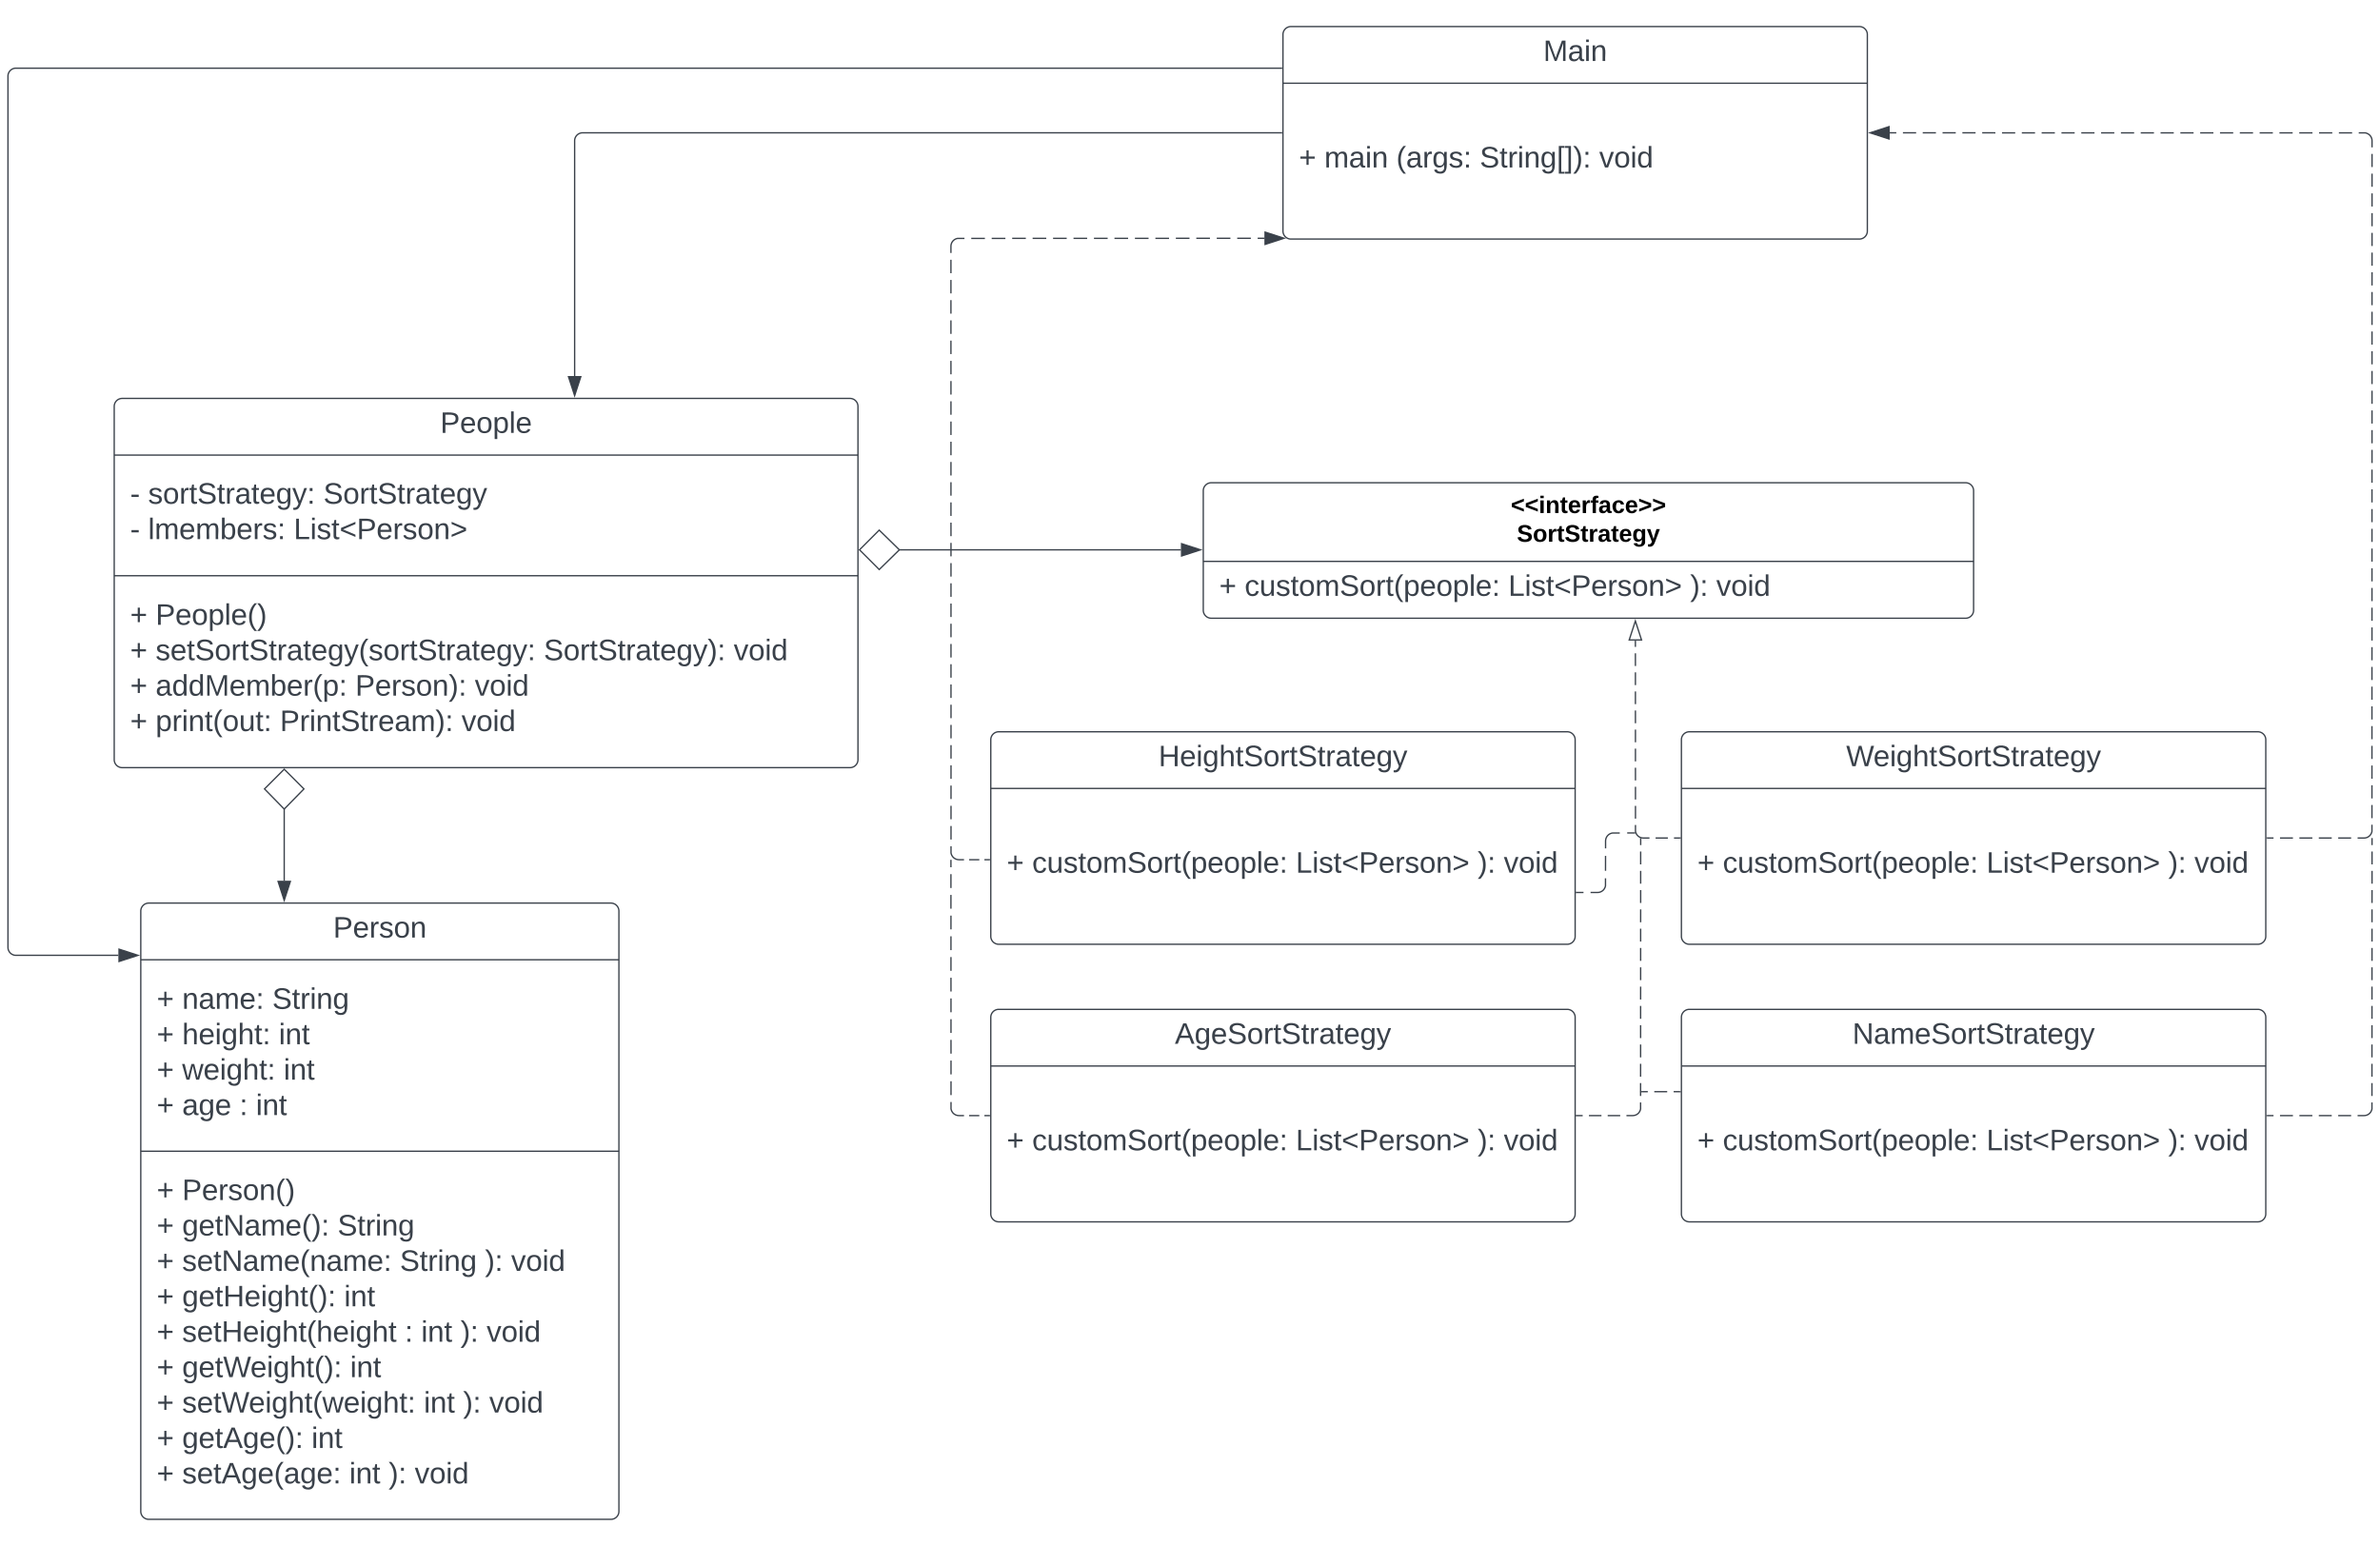 <svg xmlns="http://www.w3.org/2000/svg" xmlns:xlink="http://www.w3.org/1999/xlink" xmlns:lucid="lucid" width="1792" height="1164"><g transform="translate(-34 -80)" lucid:page-tab-id="0_0"><path d="M0 0h1870.87v1322.83H0z" fill="#fff"/><path d="M140 766a6 6 0 0 1 6-6h348a6 6 0 0 1 6 6v452a6 6 0 0 1-6 6H146a6 6 0 0 1-6-6z" stroke="#3a414a" fill="#fff"/><path d="M140 802.67h360M140 946.83h360" stroke="#3a414a" fill="none"/><use xlink:href="#a" transform="matrix(1,0,0,1,148,768) translate(136.846 17.944)"/><use xlink:href="#b" transform="matrix(1,0,0,1,152,810.667) translate(0 28.944)"/><use xlink:href="#c" transform="matrix(1,0,0,1,152,810.667) translate(19.136 28.944)"/><use xlink:href="#d" transform="matrix(1,0,0,1,152,810.667) translate(86.975 28.944)"/><use xlink:href="#b" transform="matrix(1,0,0,1,152,810.667) translate(0 55.611)"/><use xlink:href="#e" transform="matrix(1,0,0,1,152,810.667) translate(19.136 55.611)"/><use xlink:href="#f" transform="matrix(1,0,0,1,152,810.667) translate(91.914 55.611)"/><use xlink:href="#b" transform="matrix(1,0,0,1,152,810.667) translate(0 82.278)"/><use xlink:href="#g" transform="matrix(1,0,0,1,152,810.667) translate(19.136 82.278)"/><use xlink:href="#f" transform="matrix(1,0,0,1,152,810.667) translate(95.556 82.278)"/><use xlink:href="#b" transform="matrix(1,0,0,1,152,810.667) translate(0 108.944)"/><use xlink:href="#h" transform="matrix(1,0,0,1,152,810.667) translate(19.136 108.944)"/><use xlink:href="#i" transform="matrix(1,0,0,1,152,810.667) translate(62.346 108.944)"/><use xlink:href="#j" transform="matrix(1,0,0,1,152,810.667) translate(74.691 108.944)"/><use xlink:href="#b" transform="matrix(1,0,0,1,152,954.833) translate(0 28.778)"/><use xlink:href="#k" transform="matrix(1,0,0,1,152,954.833) translate(19.136 28.778)"/><use xlink:href="#b" transform="matrix(1,0,0,1,152,954.833) translate(0 55.444)"/><use xlink:href="#l" transform="matrix(1,0,0,1,152,954.833) translate(19.136 55.444)"/><use xlink:href="#d" transform="matrix(1,0,0,1,152,954.833) translate(136.173 55.444)"/><use xlink:href="#b" transform="matrix(1,0,0,1,152,954.833) translate(0 82.111)"/><use xlink:href="#m" transform="matrix(1,0,0,1,152,954.833) translate(19.136 82.111)"/><use xlink:href="#n" transform="matrix(1,0,0,1,152,954.833) translate(183.086 82.111)"/><use xlink:href="#o" transform="matrix(1,0,0,1,152,954.833) translate(247.16 82.111)"/><use xlink:href="#p" transform="matrix(1,0,0,1,152,954.833) translate(266.852 82.111)"/><use xlink:href="#b" transform="matrix(1,0,0,1,152,954.833) translate(0 108.778)"/><use xlink:href="#q" transform="matrix(1,0,0,1,152,954.833) translate(19.136 108.778)"/><use xlink:href="#f" transform="matrix(1,0,0,1,152,954.833) translate(141.111 108.778)"/><use xlink:href="#b" transform="matrix(1,0,0,1,152,954.833) translate(0 135.444)"/><use xlink:href="#r" transform="matrix(1,0,0,1,152,954.833) translate(19.136 135.444)"/><use xlink:href="#i" transform="matrix(1,0,0,1,152,954.833) translate(186.79 135.444)"/><use xlink:href="#s" transform="matrix(1,0,0,1,152,954.833) translate(199.136 135.444)"/><use xlink:href="#o" transform="matrix(1,0,0,1,152,954.833) translate(228.704 135.444)"/><use xlink:href="#p" transform="matrix(1,0,0,1,152,954.833) translate(248.395 135.444)"/><use xlink:href="#b" transform="matrix(1,0,0,1,152,954.833) translate(0 162.111)"/><use xlink:href="#t" transform="matrix(1,0,0,1,152,954.833) translate(19.136 162.111)"/><use xlink:href="#u" transform="matrix(1,0,0,1,152,954.833) translate(145.617 162.111)"/><use xlink:href="#b" transform="matrix(1,0,0,1,152,954.833) translate(0 188.778)"/><use xlink:href="#v" transform="matrix(1,0,0,1,152,954.833) translate(19.136 188.778)"/><use xlink:href="#s" transform="matrix(1,0,0,1,152,954.833) translate(201.111 188.778)"/><use xlink:href="#o" transform="matrix(1,0,0,1,152,954.833) translate(230.679 188.778)"/><use xlink:href="#p" transform="matrix(1,0,0,1,152,954.833) translate(250.37 188.778)"/><use xlink:href="#b" transform="matrix(1,0,0,1,152,954.833) translate(0 215.444)"/><use xlink:href="#w" transform="matrix(1,0,0,1,152,954.833) translate(19.136 215.444)"/><use xlink:href="#f" transform="matrix(1,0,0,1,152,954.833) translate(116.543 215.444)"/><use xlink:href="#b" transform="matrix(1,0,0,1,152,954.833) translate(0 242.111)"/><use xlink:href="#x" transform="matrix(1,0,0,1,152,954.833) translate(19.136 242.111)"/><use xlink:href="#s" transform="matrix(1,0,0,1,152,954.833) translate(145 242.111)"/><use xlink:href="#o" transform="matrix(1,0,0,1,152,954.833) translate(174.568 242.111)"/><use xlink:href="#y" transform="matrix(1,0,0,1,152,954.833) translate(194.259 242.111)"/><path d="M120 386a6 6 0 0 1 6-6h548a6 6 0 0 1 6 6v266a6 6 0 0 1-6 6H126a6 6 0 0 1-6-6z" stroke="#3a414a" fill="#fff"/><path d="M120 422.67h560M120 513.5h560" stroke="#3a414a" fill="none"/><use xlink:href="#z" transform="matrix(1,0,0,1,128,388) translate(237.463 17.944)"/><use xlink:href="#A" transform="matrix(1,0,0,1,132,430.667) translate(0 28.611)"/><use xlink:href="#B" transform="matrix(1,0,0,1,132,430.667) translate(13.519 28.611)"/><use xlink:href="#C" transform="matrix(1,0,0,1,132,430.667) translate(145.494 28.611)"/><use xlink:href="#A" transform="matrix(1,0,0,1,132,430.667) translate(0 55.278)"/><use xlink:href="#D" transform="matrix(1,0,0,1,132,430.667) translate(13.519 55.278)"/><use xlink:href="#E" transform="matrix(1,0,0,1,132,430.667) translate(123.148 55.278)"/><use xlink:href="#b" transform="matrix(1,0,0,1,132,521.5) translate(0 28.944)"/><use xlink:href="#F" transform="matrix(1,0,0,1,132,521.5) translate(19.136 28.944)"/><use xlink:href="#b" transform="matrix(1,0,0,1,132,521.5) translate(0 55.611)"/><use xlink:href="#G" transform="matrix(1,0,0,1,132,521.5) translate(19.136 55.611)"/><use xlink:href="#H" transform="matrix(1,0,0,1,132,521.5) translate(311.42 55.611)"/><use xlink:href="#p" transform="matrix(1,0,0,1,132,521.5) translate(454.444 55.611)"/><use xlink:href="#b" transform="matrix(1,0,0,1,132,521.5) translate(0 82.278)"/><use xlink:href="#I" transform="matrix(1,0,0,1,132,521.5) translate(19.136 82.278)"/><use xlink:href="#J" transform="matrix(1,0,0,1,132,521.5) translate(169.506 82.278)"/><use xlink:href="#p" transform="matrix(1,0,0,1,132,521.5) translate(259.506 82.278)"/><use xlink:href="#b" transform="matrix(1,0,0,1,132,521.5) translate(0 108.944)"/><use xlink:href="#K" transform="matrix(1,0,0,1,132,521.5) translate(19.136 108.944)"/><use xlink:href="#L" transform="matrix(1,0,0,1,132,521.5) translate(112.778 108.944)"/><use xlink:href="#y" transform="matrix(1,0,0,1,132,521.5) translate(249.506 108.944)"/><path d="M940 449.5a6 6 0 0 1 6-6h568a6 6 0 0 1 6 6v90a6 6 0 0 1-6 6H946a6 6 0 0 1-6-6z" stroke="#3a414a" fill="#fff"/><path d="M940 502.7h580" stroke="#3a414a" fill="none"/><g><use xlink:href="#M" transform="matrix(1,0,0,1,948,451.5) translate(223.575 14.8)"/><use xlink:href="#N" transform="matrix(1,0,0,1,948,451.5) translate(228.125 36.4)"/></g><g><use xlink:href="#b" transform="matrix(1,0,0,1,952,510.7) translate(0 17.944)"/><use xlink:href="#O" transform="matrix(1,0,0,1,952,510.7) translate(19.136 17.944)"/><use xlink:href="#P" transform="matrix(1,0,0,1,952,510.7) translate(217.654 17.944)"/><use xlink:href="#o" transform="matrix(1,0,0,1,952,510.7) translate(354.568 17.944)"/><use xlink:href="#y" transform="matrix(1,0,0,1,952,510.7) translate(374.259 17.944)"/></g><path d="M1318.67 443.03" stroke="#3a414a" fill="none"/><path stroke="#3a414a" stroke-width=".05" fill="#3a414a"/><path stroke="#3a414a" stroke-width=".05" fill="#3a414a"/><path d="M1300 846a6 6 0 0 1 6-6h428a6 6 0 0 1 6 6v148a6 6 0 0 1-6 6h-428a6 6 0 0 1-6-6z" stroke="#3a414a" fill="#fff"/><path d="M1300 882.67h440" stroke="#3a414a" fill="none"/><g><use xlink:href="#Q" transform="matrix(1,0,0,1,1308,848) translate(120.765 17.944)"/></g><g><use xlink:href="#b" transform="matrix(1,0,0,1,1312,890.667) translate(0 55.444)"/><use xlink:href="#O" transform="matrix(1,0,0,1,1312,890.667) translate(19.136 55.444)"/><use xlink:href="#P" transform="matrix(1,0,0,1,1312,890.667) translate(217.654 55.444)"/><use xlink:href="#o" transform="matrix(1,0,0,1,1312,890.667) translate(354.568 55.444)"/><use xlink:href="#y" transform="matrix(1,0,0,1,1312,890.667) translate(374.259 55.444)"/></g><path d="M780 846a6 6 0 0 1 6-6h428a6 6 0 0 1 6 6v148a6 6 0 0 1-6 6H786a6 6 0 0 1-6-6z" stroke="#3a414a" fill="#fff"/><path d="M780 882.67h440" stroke="#3a414a" fill="none"/><g><use xlink:href="#R" transform="matrix(1,0,0,1,788,848) translate(130.58 17.944)"/></g><g><use xlink:href="#b" transform="matrix(1,0,0,1,792,890.667) translate(0 55.444)"/><use xlink:href="#O" transform="matrix(1,0,0,1,792,890.667) translate(19.136 55.444)"/><use xlink:href="#P" transform="matrix(1,0,0,1,792,890.667) translate(217.654 55.444)"/><use xlink:href="#o" transform="matrix(1,0,0,1,792,890.667) translate(354.568 55.444)"/><use xlink:href="#y" transform="matrix(1,0,0,1,792,890.667) translate(374.259 55.444)"/></g><path d="M1300 637a6 6 0 0 1 6-6h428a6 6 0 0 1 6 6v148a6 6 0 0 1-6 6h-428a6 6 0 0 1-6-6z" stroke="#3a414a" fill="#fff"/><path d="M1300 673.67h440" stroke="#3a414a" fill="none"/><g><use xlink:href="#S" transform="matrix(1,0,0,1,1308,639) translate(116.043 17.944)"/></g><g><use xlink:href="#b" transform="matrix(1,0,0,1,1312,681.667) translate(0 55.444)"/><use xlink:href="#O" transform="matrix(1,0,0,1,1312,681.667) translate(19.136 55.444)"/><use xlink:href="#P" transform="matrix(1,0,0,1,1312,681.667) translate(217.654 55.444)"/><use xlink:href="#o" transform="matrix(1,0,0,1,1312,681.667) translate(354.568 55.444)"/><use xlink:href="#y" transform="matrix(1,0,0,1,1312,681.667) translate(374.259 55.444)"/></g><path d="M780 637a6 6 0 0 1 6-6h428a6 6 0 0 1 6 6v148a6 6 0 0 1-6 6H786a6 6 0 0 1-6-6z" stroke="#3a414a" fill="#fff"/><path d="M780 673.67h440" stroke="#3a414a" fill="none"/><g><use xlink:href="#T" transform="matrix(1,0,0,1,788,639) translate(118.296 17.944)"/></g><g><use xlink:href="#b" transform="matrix(1,0,0,1,792,681.667) translate(0 55.444)"/><use xlink:href="#O" transform="matrix(1,0,0,1,792,681.667) translate(19.136 55.444)"/><use xlink:href="#P" transform="matrix(1,0,0,1,792,681.667) translate(217.654 55.444)"/><use xlink:href="#o" transform="matrix(1,0,0,1,792,681.667) translate(354.568 55.444)"/><use xlink:href="#y" transform="matrix(1,0,0,1,792,681.667) translate(374.259 55.444)"/></g><path d="M1000 106a6 6 0 0 1 6-6h428a6 6 0 0 1 6 6v148a6 6 0 0 1-6 6h-428a6 6 0 0 1-6-6z" stroke="#3a414a" fill="#fff"/><path d="M1000 142.67h440" stroke="#3a414a" fill="none"/><g><use xlink:href="#U" transform="matrix(1,0,0,1,1008,108) translate(187.988 17.944)"/></g><g><use xlink:href="#b" transform="matrix(1,0,0,1,1012,150.667) translate(0 55.444)"/><use xlink:href="#V" transform="matrix(1,0,0,1,1012,150.667) translate(19.136 55.444)"/><use xlink:href="#W" transform="matrix(1,0,0,1,1012,150.667) translate(73.333 55.444)"/><use xlink:href="#X" transform="matrix(1,0,0,1,1012,150.667) translate(136.173 55.444)"/><use xlink:href="#y" transform="matrix(1,0,0,1,1012,150.667) translate(226.111 55.444)"/></g><path d="M710.83 494h212.32" stroke="#3a414a" fill="none"/><path d="M681.16 494L696 479.15 711.17 494 696 508.85z" stroke="#3a414a" fill="#fff"/><path d="M937.92 494l-14.27 4.64v-9.28z" stroke="#3a414a" fill="#3a414a"/><path d="M1299.04 711h-4.62m-4.62 0h-9.23m-4.62 0h-4.6l-.95-.07-.92-.22-.87-.35-.8-.5-.7-.6-.62-.72-.5-.8-.35-.88-.22-.9v-4.8m0-4.78v-9.58m0-4.8v-9.57m0-4.78l-.02-9.58m0-4.78v-9.6m0-4.77v-9.58m0-4.78l-.02-9.58m0-4.8v-9.57m0-4.78v-9.57m0-4.8l-.02-9.56m0-4.8v-4.78" stroke="#3a414a" fill="none"/><path d="M1299.54 711.5h-.52v-1h.52z" stroke="#3a414a" stroke-width=".05" fill="#3a414a"/><path d="M1265.34 547.58l4.63 14.26h-9.27z" stroke="#3a414a" fill="#fff"/><path d="M1220.98 752h5.3m5.32 0h5.3l.95-.07.9-.22.88-.35.8-.5.72-.6.6-.72.5-.8.37-.88.22-.9v-5.64m.02-5.62l.02-11.27m.02-5.62v-5.63l.08-.94.22-.9.36-.88.5-.8.6-.7.72-.63.8-.5.88-.36.9-.22 5.63-.02m5.6-.03l5.64-.02" stroke="#3a414a" fill="none"/><path d="M1221 752.5h-.52v-1h.52z" stroke="#3a414a" stroke-width=".05" fill="#3a414a"/><path d="M1264.82 707.15h.52M1220.96 920h4.7m4.72 0h9.42m4.7 0h9.42m4.7 0h4.72l.94-.07.9-.22.88-.35.8-.5.72-.6.6-.72.5-.8.36-.88.22-.9v-4.86m0-4.85v-9.7m0-4.83l.02-9.7m0-4.83v-9.7m0-4.84v-9.7m0-4.83v-9.7m0-4.84l.02-9.7m0-4.84v-9.68m0-4.85v-9.7m0-4.83v-9.7m0-4.83l.02-9.7m0-4.83v-9.7m0-4.83v-9.68m0-4.84v-9.7m.02-4.84v-4.84" stroke="#3a414a" fill="none"/><path d="M1220.98 920.5h-.52v-1h.52z" stroke="#3a414a" stroke-width=".05" fill="#3a414a"/><path d="M1269.34 711.5v-.5M1299.03 902h-4.87m-4.86 0h-9.73m-4.87 0h-4.86" stroke="#3a414a" fill="none"/><path d="M1299.53 902.5h-.52v-1h.53z" stroke="#3a414a" stroke-width=".05" fill="#3a414a"/><path d="M1269.85 902h-.5M248 743.17v-54.31" stroke="#3a414a" fill="none"/><path d="M248 757.93l-4.63-14.26h9.27z" stroke="#3a414a" fill="#3a414a"/><path d="M248 659.2l14.85 14.84L248 689.2l-14.84-15.16z" stroke="#3a414a" fill="#fff"/><path d="M999.04 180H472.67a6 6 0 0 0-6 6v177.14" stroke="#3a414a" fill="none"/><path d="M999.54 180.5h-.52v-1h.52z" stroke="#3a414a" stroke-width=".05" fill="#3a414a"/><path d="M466.67 377.9l-4.63-14.26h9.27z" stroke="#3a414a" fill="#3a414a"/><path d="M999 131.33H46a6 6 0 0 0-6 6v656a6 6 0 0 0 6 6h77.12" stroke="#3a414a" fill="none"/><path d="M999.5 131.83h-.5v-1h.5z" stroke="#3a414a" stroke-width=".05" fill="#3a414a"/><path d="M137.9 799.33l-14.28 4.63v-9.27z" stroke="#3a414a" fill="#3a414a"/><path d="M1740.96 711h4.87m4.87 0h9.74m4.87 0h9.75m4.87 0h9.73m4.87 0h9.74m4.87 0h4.87l.94-.07.9-.22.88-.35.8-.5.72-.6.6-.72.5-.8.37-.88.23-.9v-4.96m0-4.96v-9.9m0-4.96v-9.9m0-4.96v-9.9m0-4.95v-9.9m0-4.96v-9.9m0-4.94v-9.9m0-4.96V597m0-4.95v-9.9m0-4.96l.02-9.9m0-4.96v-9.9m0-4.96v-9.9m0-4.95v-9.9m0-4.96v-9.9m0-4.96V493m0-4.94v-9.9m0-4.96v-9.9m0-4.95v-9.9m0-4.96v-9.9m.02-4.96v-9.9m0-4.96v-9.9m0-4.95v-9.9m0-4.96v-9.9m0-4.95v-9.9m0-4.96v-9.9m0-4.95v-9.9m0-4.95v-9.9m0-4.96v-9.9m0-4.96l.02-9.9m0-4.96v-9.9m0-4.95v-9.9m0-4.96v-9.9m0-4.95v-9.9m0-4.96v-9.9m0-4.95v-9.9m0-4.95V186l-.07-.94-.22-.9-.35-.88-.5-.8-.6-.72-.72-.6-.8-.5-.88-.37-.9-.23h-4.98m-4.98 0h-9.96m-4.97 0h-9.95m-4.97 0h-9.95m-4.97 0h-9.95m-4.97 0h-9.94m-4.97 0l-9.96-.02m-4.97 0h-9.95m-4.97 0h-9.95m-4.97 0h-9.95m-4.97 0h-9.94m-4.97 0h-9.96m-4.97 0h-9.95m-4.97-.02H1616m-4.97 0h-9.95m-4.98 0h-9.94m-4.98 0h-9.94m-4.98 0h-9.94m-4.98 0h-9.94m-4.98 0l-9.94-.02m-4.98 0h-9.94m-4.98 0h-9.94m-4.98 0h-9.95m-4.96 0h-9.95m-4.98 0h-4.97" stroke="#3a414a" fill="none"/><path d="M1740.98 711.5h-.52v-1h.52z" stroke="#3a414a" stroke-width=".05" fill="#3a414a"/><path d="M1442.08 180l14.27-4.64v9.28z" stroke="#3a414a" fill="#3a414a"/><path d="M1740.96 920h4.87m4.87 0h9.74m4.87 0h9.75m4.87 0h9.73m4.87 0h9.74m4.87 0h4.87l.94-.07.9-.22.88-.35.8-.5.72-.6.6-.72.5-.8.37-.88.23-.9v-4.86m0-4.85v-9.7m0-4.83v-9.7m0-4.83v-9.7m.02-4.84v-9.7m0-4.83v-9.7m0-4.84v-9.7m0-4.84v-9.68m.02-4.85v-9.7m0-4.83v-9.7m0-4.83v-9.7m0-4.83l.02-9.7m0-4.83v-9.68m0-4.84v-9.7m0-4.84v-4.84" stroke="#3a414a" fill="none"/><path d="M1740.98 920.5h-.52v-1h.52z" stroke="#3a414a" stroke-width=".05" fill="#3a414a"/><path d="M1820 711.5v-.5M779.04 727.33h-3.84m-3.84 0h-7.68m-3.84 0H756l-.94-.08-.9-.22-.88-.36-.8-.5-.72-.6-.6-.72-.5-.8-.37-.87-.23-.9v-5.1m0-5.07v-10.14m0-5.07v-10.17m0-5.07V671.5m0-5.07v-10.15m0-5.08v-10.15m0-5.08v-10.15m0-5.08V610.6m-.02-5.1v-10.14m0-5.08v-10.15m0-5.07V564.9m0-5.07v-10.16m0-5.07v-10.16m0-5.07v-10.15m0-5.08V504m0-5.1v-10.14m0-5.08l-.02-10.15m0-5.08V458.3m0-5.08v-10.15m0-5.07v-10.16m0-5.07V412.6m0-5.06V397.4m0-5.1v-10.14m0-5.08v-10.15m0-5.08L750 351.7m0-5.08v-10.15m0-5.08v-10.16m0-5.07V306m0-5.06v-10.16m0-5.07v-10.14m0-5.08v-5.08l.07-.94.22-.9.35-.88.5-.8.6-.72.72-.6.8-.5.88-.36.9-.22h5.14m5.13 0h10.26m5.12 0H791m5.12-.02h10.27m5.12 0h10.27m5.12 0h10.26m5.14 0h10.26m5.13-.02H868m5.13 0h10.28m5.13 0h10.27m5.14 0h10.27m5.13-.02h10.27m5.13 0h10.27m5.13 0h10.27m5.13 0h10.26m5.14-.02h5.13" stroke="#3a414a" fill="none"/><path d="M779.55 727.83h-.52v-1h.5z" stroke="#3a414a" stroke-width=".05" fill="#3a414a"/><path d="M1000.8 259.4l-14.27 4.64v-9.27z" stroke="#3a414a" fill="#3a414a"/><path d="M779.04 920h-3.84m-3.84 0h-7.68m-3.84 0H756l-.94-.07-.9-.22-.88-.35-.8-.5-.72-.6-.6-.72-.5-.8-.37-.88-.23-.9v-5.2m0-5.2v-10.4m0-5.2v-10.4m0-5.2l-.02-10.4m0-5.18v-10.4m0-5.2v-10.4m0-5.2l-.02-10.38m0-5.2v-10.4m0-5.2V785m0-5.2v-10.4m-.02-5.2v-10.38m0-5.2v-10.4m0-5.2v-5.2" stroke="#3a414a" fill="none"/><path d="M779.54 920.5h-.52v-1h.52z" stroke="#3a414a" stroke-width=".05" fill="#3a414a"/><path d="M750 727.84v-.5" stroke="#3a414a" fill="none"/><defs><path fill="#3a414a" d="M30-248c87 1 191-15 191 75 0 78-77 80-158 76V0H30v-248zm33 125c57 0 124 11 124-50 0-59-68-47-124-48v98" id="Y"/><path fill="#3a414a" d="M100-194c63 0 86 42 84 106H49c0 40 14 67 53 68 26 1 43-12 49-29l28 8c-11 28-37 45-77 45C44 4 14-33 15-96c1-61 26-98 85-98zm52 81c6-60-76-77-97-28-3 7-6 17-6 28h103" id="Z"/><path fill="#3a414a" d="M114-163C36-179 61-72 57 0H25l-1-190h30c1 12-1 29 2 39 6-27 23-49 58-41v29" id="aa"/><path fill="#3a414a" d="M135-143c-3-34-86-38-87 0 15 53 115 12 119 90S17 21 10-45l28-5c4 36 97 45 98 0-10-56-113-15-118-90-4-57 82-63 122-42 12 7 21 19 24 35" id="ab"/><path fill="#3a414a" d="M100-194c62-1 85 37 85 99 1 63-27 99-86 99S16-35 15-95c0-66 28-99 85-99zM99-20c44 1 53-31 53-75 0-43-8-75-51-75s-53 32-53 75 10 74 51 75" id="ac"/><path fill="#3a414a" d="M117-194c89-4 53 116 60 194h-32v-121c0-31-8-49-39-48C34-167 62-67 57 0H25l-1-190h30c1 10-1 24 2 32 11-22 29-35 61-36" id="ad"/><g id="a"><use transform="matrix(0.062,0,0,0.062,0,0)" xlink:href="#Y"/><use transform="matrix(0.062,0,0,0.062,14.815,0)" xlink:href="#Z"/><use transform="matrix(0.062,0,0,0.062,27.16,0)" xlink:href="#aa"/><use transform="matrix(0.062,0,0,0.062,34.506,0)" xlink:href="#ab"/><use transform="matrix(0.062,0,0,0.062,45.617,0)" xlink:href="#ac"/><use transform="matrix(0.062,0,0,0.062,57.963,0)" xlink:href="#ad"/></g><path fill="#3a414a" d="M118-107v75H92v-75H18v-26h74v-75h26v75h74v26h-74" id="ae"/><use transform="matrix(0.062,0,0,0.062,0,0)" xlink:href="#ae" id="b"/><path fill="#3a414a" d="M141-36C126-15 110 5 73 4 37 3 15-17 15-53c-1-64 63-63 125-63 3-35-9-54-41-54-24 1-41 7-42 31l-33-3c5-37 33-52 76-52 45 0 72 20 72 64v82c-1 20 7 32 28 27v20c-31 9-61-2-59-35zM48-53c0 20 12 33 32 33 41-3 63-29 60-74-43 2-92-5-92 41" id="af"/><path fill="#3a414a" d="M210-169c-67 3-38 105-44 169h-31v-121c0-29-5-50-35-48C34-165 62-65 56 0H25l-1-190h30c1 10-1 24 2 32 10-44 99-50 107 0 11-21 27-35 58-36 85-2 47 119 55 194h-31v-121c0-29-5-49-35-48" id="ag"/><path fill="#3a414a" d="M33-154v-36h34v36H33zM33 0v-36h34V0H33" id="ah"/><g id="c"><use transform="matrix(0.062,0,0,0.062,0,0)" xlink:href="#ad"/><use transform="matrix(0.062,0,0,0.062,12.346,0)" xlink:href="#af"/><use transform="matrix(0.062,0,0,0.062,24.691,0)" xlink:href="#ag"/><use transform="matrix(0.062,0,0,0.062,43.148,0)" xlink:href="#Z"/><use transform="matrix(0.062,0,0,0.062,55.494,0)" xlink:href="#ah"/></g><path fill="#3a414a" d="M185-189c-5-48-123-54-124 2 14 75 158 14 163 119 3 78-121 87-175 55-17-10-28-26-33-46l33-7c5 56 141 63 141-1 0-78-155-14-162-118-5-82 145-84 179-34 5 7 8 16 11 25" id="ai"/><path fill="#3a414a" d="M59-47c-2 24 18 29 38 22v24C64 9 27 4 27-40v-127H5v-23h24l9-43h21v43h35v23H59v120" id="aj"/><path fill="#3a414a" d="M24-231v-30h32v30H24zM24 0v-190h32V0H24" id="ak"/><path fill="#3a414a" d="M177-190C167-65 218 103 67 71c-23-6-38-20-44-43l32-5c15 47 100 32 89-28v-30C133-14 115 1 83 1 29 1 15-40 15-95c0-56 16-97 71-98 29-1 48 16 59 35 1-10 0-23 2-32h30zM94-22c36 0 50-32 50-73 0-42-14-75-50-75-39 0-46 34-46 75s6 73 46 73" id="al"/><g id="d"><use transform="matrix(0.062,0,0,0.062,0,0)" xlink:href="#ai"/><use transform="matrix(0.062,0,0,0.062,14.815,0)" xlink:href="#aj"/><use transform="matrix(0.062,0,0,0.062,20.988,0)" xlink:href="#aa"/><use transform="matrix(0.062,0,0,0.062,28.333,0)" xlink:href="#ak"/><use transform="matrix(0.062,0,0,0.062,33.21,0)" xlink:href="#ad"/><use transform="matrix(0.062,0,0,0.062,45.556,0)" xlink:href="#al"/></g><path fill="#3a414a" d="M106-169C34-169 62-67 57 0H25v-261h32l-1 103c12-21 28-36 61-36 89 0 53 116 60 194h-32v-121c2-32-8-49-39-48" id="am"/><g id="e"><use transform="matrix(0.062,0,0,0.062,0,0)" xlink:href="#am"/><use transform="matrix(0.062,0,0,0.062,12.346,0)" xlink:href="#Z"/><use transform="matrix(0.062,0,0,0.062,24.691,0)" xlink:href="#ak"/><use transform="matrix(0.062,0,0,0.062,29.568,0)" xlink:href="#al"/><use transform="matrix(0.062,0,0,0.062,41.914,0)" xlink:href="#am"/><use transform="matrix(0.062,0,0,0.062,54.259,0)" xlink:href="#aj"/><use transform="matrix(0.062,0,0,0.062,60.432,0)" xlink:href="#ah"/></g><g id="f"><use transform="matrix(0.062,0,0,0.062,0,0)" xlink:href="#ak"/><use transform="matrix(0.062,0,0,0.062,4.877,0)" xlink:href="#ad"/><use transform="matrix(0.062,0,0,0.062,17.222,0)" xlink:href="#aj"/></g><path fill="#3a414a" d="M206 0h-36l-40-164L89 0H53L-1-190h32L70-26l43-164h34l41 164 42-164h31" id="an"/><g id="g"><use transform="matrix(0.062,0,0,0.062,0,0)" xlink:href="#an"/><use transform="matrix(0.062,0,0,0.062,15.988,0)" xlink:href="#Z"/><use transform="matrix(0.062,0,0,0.062,28.333,0)" xlink:href="#ak"/><use transform="matrix(0.062,0,0,0.062,33.21,0)" xlink:href="#al"/><use transform="matrix(0.062,0,0,0.062,45.556,0)" xlink:href="#am"/><use transform="matrix(0.062,0,0,0.062,57.901,0)" xlink:href="#aj"/><use transform="matrix(0.062,0,0,0.062,64.074,0)" xlink:href="#ah"/></g><g id="h"><use transform="matrix(0.062,0,0,0.062,0,0)" xlink:href="#af"/><use transform="matrix(0.062,0,0,0.062,12.346,0)" xlink:href="#al"/><use transform="matrix(0.062,0,0,0.062,24.691,0)" xlink:href="#Z"/></g><use transform="matrix(0.062,0,0,0.062,0,0)" xlink:href="#ah" id="i"/><g id="j"><use transform="matrix(0.062,0,0,0.062,0,0)" xlink:href="#ak"/><use transform="matrix(0.062,0,0,0.062,4.877,0)" xlink:href="#ad"/><use transform="matrix(0.062,0,0,0.062,17.222,0)" xlink:href="#aj"/></g><path fill="#3a414a" d="M87 75C49 33 22-17 22-94c0-76 28-126 65-167h31c-38 41-64 92-64 168S80 34 118 75H87" id="ao"/><path fill="#3a414a" d="M33-261c38 41 65 92 65 168S71 34 33 75H2C39 34 66-17 66-93S39-220 2-261h31" id="ap"/><g id="k"><use transform="matrix(0.062,0,0,0.062,0,0)" xlink:href="#Y"/><use transform="matrix(0.062,0,0,0.062,14.815,0)" xlink:href="#Z"/><use transform="matrix(0.062,0,0,0.062,27.16,0)" xlink:href="#aa"/><use transform="matrix(0.062,0,0,0.062,34.506,0)" xlink:href="#ab"/><use transform="matrix(0.062,0,0,0.062,45.617,0)" xlink:href="#ac"/><use transform="matrix(0.062,0,0,0.062,57.963,0)" xlink:href="#ad"/><use transform="matrix(0.062,0,0,0.062,70.309,0)" xlink:href="#ao"/><use transform="matrix(0.062,0,0,0.062,77.654,0)" xlink:href="#ap"/></g><path fill="#3a414a" d="M190 0L58-211 59 0H30v-248h39L202-35l-2-213h31V0h-41" id="aq"/><g id="l"><use transform="matrix(0.062,0,0,0.062,0,0)" xlink:href="#al"/><use transform="matrix(0.062,0,0,0.062,12.346,0)" xlink:href="#Z"/><use transform="matrix(0.062,0,0,0.062,24.691,0)" xlink:href="#aj"/><use transform="matrix(0.062,0,0,0.062,30.864,0)" xlink:href="#aq"/><use transform="matrix(0.062,0,0,0.062,46.852,0)" xlink:href="#af"/><use transform="matrix(0.062,0,0,0.062,59.198,0)" xlink:href="#ag"/><use transform="matrix(0.062,0,0,0.062,77.654,0)" xlink:href="#Z"/><use transform="matrix(0.062,0,0,0.062,90,0)" xlink:href="#ao"/><use transform="matrix(0.062,0,0,0.062,97.346,0)" xlink:href="#ap"/><use transform="matrix(0.062,0,0,0.062,104.691,0)" xlink:href="#ah"/></g><g id="m"><use transform="matrix(0.062,0,0,0.062,0,0)" xlink:href="#ab"/><use transform="matrix(0.062,0,0,0.062,11.111,0)" xlink:href="#Z"/><use transform="matrix(0.062,0,0,0.062,23.457,0)" xlink:href="#aj"/><use transform="matrix(0.062,0,0,0.062,29.63,0)" xlink:href="#aq"/><use transform="matrix(0.062,0,0,0.062,45.617,0)" xlink:href="#af"/><use transform="matrix(0.062,0,0,0.062,57.963,0)" xlink:href="#ag"/><use transform="matrix(0.062,0,0,0.062,76.42,0)" xlink:href="#Z"/><use transform="matrix(0.062,0,0,0.062,88.765,0)" xlink:href="#ao"/><use transform="matrix(0.062,0,0,0.062,96.111,0)" xlink:href="#ad"/><use transform="matrix(0.062,0,0,0.062,108.457,0)" xlink:href="#af"/><use transform="matrix(0.062,0,0,0.062,120.802,0)" xlink:href="#ag"/><use transform="matrix(0.062,0,0,0.062,139.259,0)" xlink:href="#Z"/><use transform="matrix(0.062,0,0,0.062,151.605,0)" xlink:href="#ah"/></g><g id="n"><use transform="matrix(0.062,0,0,0.062,0,0)" xlink:href="#ai"/><use transform="matrix(0.062,0,0,0.062,14.815,0)" xlink:href="#aj"/><use transform="matrix(0.062,0,0,0.062,20.988,0)" xlink:href="#aa"/><use transform="matrix(0.062,0,0,0.062,28.333,0)" xlink:href="#ak"/><use transform="matrix(0.062,0,0,0.062,33.21,0)" xlink:href="#ad"/><use transform="matrix(0.062,0,0,0.062,45.556,0)" xlink:href="#al"/></g><g id="o"><use transform="matrix(0.062,0,0,0.062,0,0)" xlink:href="#ap"/><use transform="matrix(0.062,0,0,0.062,7.346,0)" xlink:href="#ah"/></g><path fill="#3a414a" d="M108 0H70L1-190h34L89-25l56-165h34" id="ar"/><path fill="#3a414a" d="M85-194c31 0 48 13 60 33l-1-100h32l1 261h-30c-2-10 0-23-3-31C134-8 116 4 85 4 32 4 16-35 15-94c0-66 23-100 70-100zm9 24c-40 0-46 34-46 75 0 40 6 74 45 74 42 0 51-32 51-76 0-42-9-74-50-73" id="as"/><g id="p"><use transform="matrix(0.062,0,0,0.062,0,0)" xlink:href="#ar"/><use transform="matrix(0.062,0,0,0.062,11.111,0)" xlink:href="#ac"/><use transform="matrix(0.062,0,0,0.062,23.457,0)" xlink:href="#ak"/><use transform="matrix(0.062,0,0,0.062,28.333,0)" xlink:href="#as"/></g><path fill="#3a414a" d="M197 0v-115H63V0H30v-248h33v105h134v-105h34V0h-34" id="at"/><g id="q"><use transform="matrix(0.062,0,0,0.062,0,0)" xlink:href="#al"/><use transform="matrix(0.062,0,0,0.062,12.346,0)" xlink:href="#Z"/><use transform="matrix(0.062,0,0,0.062,24.691,0)" xlink:href="#aj"/><use transform="matrix(0.062,0,0,0.062,30.864,0)" xlink:href="#at"/><use transform="matrix(0.062,0,0,0.062,46.852,0)" xlink:href="#Z"/><use transform="matrix(0.062,0,0,0.062,59.198,0)" xlink:href="#ak"/><use transform="matrix(0.062,0,0,0.062,64.074,0)" xlink:href="#al"/><use transform="matrix(0.062,0,0,0.062,76.42,0)" xlink:href="#am"/><use transform="matrix(0.062,0,0,0.062,88.765,0)" xlink:href="#aj"/><use transform="matrix(0.062,0,0,0.062,94.938,0)" xlink:href="#ao"/><use transform="matrix(0.062,0,0,0.062,102.284,0)" xlink:href="#ap"/><use transform="matrix(0.062,0,0,0.062,109.63,0)" xlink:href="#ah"/></g><g id="r"><use transform="matrix(0.062,0,0,0.062,0,0)" xlink:href="#ab"/><use transform="matrix(0.062,0,0,0.062,11.111,0)" xlink:href="#Z"/><use transform="matrix(0.062,0,0,0.062,23.457,0)" xlink:href="#aj"/><use transform="matrix(0.062,0,0,0.062,29.63,0)" xlink:href="#at"/><use transform="matrix(0.062,0,0,0.062,45.617,0)" xlink:href="#Z"/><use transform="matrix(0.062,0,0,0.062,57.963,0)" xlink:href="#ak"/><use transform="matrix(0.062,0,0,0.062,62.84,0)" xlink:href="#al"/><use transform="matrix(0.062,0,0,0.062,75.185,0)" xlink:href="#am"/><use transform="matrix(0.062,0,0,0.062,87.531,0)" xlink:href="#aj"/><use transform="matrix(0.062,0,0,0.062,93.704,0)" xlink:href="#ao"/><use transform="matrix(0.062,0,0,0.062,101.049,0)" xlink:href="#am"/><use transform="matrix(0.062,0,0,0.062,113.395,0)" xlink:href="#Z"/><use transform="matrix(0.062,0,0,0.062,125.741,0)" xlink:href="#ak"/><use transform="matrix(0.062,0,0,0.062,130.617,0)" xlink:href="#al"/><use transform="matrix(0.062,0,0,0.062,142.963,0)" xlink:href="#am"/><use transform="matrix(0.062,0,0,0.062,155.309,0)" xlink:href="#aj"/></g><g id="s"><use transform="matrix(0.062,0,0,0.062,0,0)" xlink:href="#ak"/><use transform="matrix(0.062,0,0,0.062,4.877,0)" xlink:href="#ad"/><use transform="matrix(0.062,0,0,0.062,17.222,0)" xlink:href="#aj"/></g><path fill="#3a414a" d="M266 0h-40l-56-210L115 0H75L2-248h35L96-30l15-64 43-154h32l59 218 59-218h35" id="au"/><g id="t"><use transform="matrix(0.062,0,0,0.062,0,0)" xlink:href="#al"/><use transform="matrix(0.062,0,0,0.062,12.346,0)" xlink:href="#Z"/><use transform="matrix(0.062,0,0,0.062,24.691,0)" xlink:href="#aj"/><use transform="matrix(0.062,0,0,0.062,30.864,0)" xlink:href="#au"/><use transform="matrix(0.062,0,0,0.062,51.358,0)" xlink:href="#Z"/><use transform="matrix(0.062,0,0,0.062,63.704,0)" xlink:href="#ak"/><use transform="matrix(0.062,0,0,0.062,68.58,0)" xlink:href="#al"/><use transform="matrix(0.062,0,0,0.062,80.926,0)" xlink:href="#am"/><use transform="matrix(0.062,0,0,0.062,93.272,0)" xlink:href="#aj"/><use transform="matrix(0.062,0,0,0.062,99.444,0)" xlink:href="#ao"/><use transform="matrix(0.062,0,0,0.062,106.79,0)" xlink:href="#ap"/><use transform="matrix(0.062,0,0,0.062,114.136,0)" xlink:href="#ah"/></g><g id="u"><use transform="matrix(0.062,0,0,0.062,0,0)" xlink:href="#ak"/><use transform="matrix(0.062,0,0,0.062,4.877,0)" xlink:href="#ad"/><use transform="matrix(0.062,0,0,0.062,17.222,0)" xlink:href="#aj"/></g><g id="v"><use transform="matrix(0.062,0,0,0.062,0,0)" xlink:href="#ab"/><use transform="matrix(0.062,0,0,0.062,11.111,0)" xlink:href="#Z"/><use transform="matrix(0.062,0,0,0.062,23.457,0)" xlink:href="#aj"/><use transform="matrix(0.062,0,0,0.062,29.63,0)" xlink:href="#au"/><use transform="matrix(0.062,0,0,0.062,50.123,0)" xlink:href="#Z"/><use transform="matrix(0.062,0,0,0.062,62.469,0)" xlink:href="#ak"/><use transform="matrix(0.062,0,0,0.062,67.346,0)" xlink:href="#al"/><use transform="matrix(0.062,0,0,0.062,79.691,0)" xlink:href="#am"/><use transform="matrix(0.062,0,0,0.062,92.037,0)" xlink:href="#aj"/><use transform="matrix(0.062,0,0,0.062,98.21,0)" xlink:href="#ao"/><use transform="matrix(0.062,0,0,0.062,105.556,0)" xlink:href="#an"/><use transform="matrix(0.062,0,0,0.062,121.543,0)" xlink:href="#Z"/><use transform="matrix(0.062,0,0,0.062,133.889,0)" xlink:href="#ak"/><use transform="matrix(0.062,0,0,0.062,138.765,0)" xlink:href="#al"/><use transform="matrix(0.062,0,0,0.062,151.111,0)" xlink:href="#am"/><use transform="matrix(0.062,0,0,0.062,163.457,0)" xlink:href="#aj"/><use transform="matrix(0.062,0,0,0.062,169.63,0)" xlink:href="#ah"/></g><path fill="#3a414a" d="M205 0l-28-72H64L36 0H1l101-248h38L239 0h-34zm-38-99l-47-123c-12 45-31 82-46 123h93" id="av"/><g id="w"><use transform="matrix(0.062,0,0,0.062,0,0)" xlink:href="#al"/><use transform="matrix(0.062,0,0,0.062,12.346,0)" xlink:href="#Z"/><use transform="matrix(0.062,0,0,0.062,24.691,0)" xlink:href="#aj"/><use transform="matrix(0.062,0,0,0.062,30.864,0)" xlink:href="#av"/><use transform="matrix(0.062,0,0,0.062,45.679,0)" xlink:href="#al"/><use transform="matrix(0.062,0,0,0.062,58.025,0)" xlink:href="#Z"/><use transform="matrix(0.062,0,0,0.062,70.37,0)" xlink:href="#ao"/><use transform="matrix(0.062,0,0,0.062,77.716,0)" xlink:href="#ap"/><use transform="matrix(0.062,0,0,0.062,85.062,0)" xlink:href="#ah"/></g><g id="x"><use transform="matrix(0.062,0,0,0.062,0,0)" xlink:href="#ab"/><use transform="matrix(0.062,0,0,0.062,11.111,0)" xlink:href="#Z"/><use transform="matrix(0.062,0,0,0.062,23.457,0)" xlink:href="#aj"/><use transform="matrix(0.062,0,0,0.062,29.63,0)" xlink:href="#av"/><use transform="matrix(0.062,0,0,0.062,44.444,0)" xlink:href="#al"/><use transform="matrix(0.062,0,0,0.062,56.79,0)" xlink:href="#Z"/><use transform="matrix(0.062,0,0,0.062,69.136,0)" xlink:href="#ao"/><use transform="matrix(0.062,0,0,0.062,76.481,0)" xlink:href="#af"/><use transform="matrix(0.062,0,0,0.062,88.827,0)" xlink:href="#al"/><use transform="matrix(0.062,0,0,0.062,101.173,0)" xlink:href="#Z"/><use transform="matrix(0.062,0,0,0.062,113.519,0)" xlink:href="#ah"/></g><g id="y"><use transform="matrix(0.062,0,0,0.062,0,0)" xlink:href="#ar"/><use transform="matrix(0.062,0,0,0.062,11.111,0)" xlink:href="#ac"/><use transform="matrix(0.062,0,0,0.062,23.457,0)" xlink:href="#ak"/><use transform="matrix(0.062,0,0,0.062,28.333,0)" xlink:href="#as"/></g><path fill="#3a414a" d="M115-194c55 1 70 41 70 98S169 2 115 4C84 4 66-9 55-30l1 105H24l-1-265h31l2 30c10-21 28-34 59-34zm-8 174c40 0 45-34 45-75s-6-73-45-74c-42 0-51 32-51 76 0 43 10 73 51 73" id="aw"/><path fill="#3a414a" d="M24 0v-261h32V0H24" id="ax"/><g id="z"><use transform="matrix(0.062,0,0,0.062,0,0)" xlink:href="#Y"/><use transform="matrix(0.062,0,0,0.062,14.815,0)" xlink:href="#Z"/><use transform="matrix(0.062,0,0,0.062,27.16,0)" xlink:href="#ac"/><use transform="matrix(0.062,0,0,0.062,39.506,0)" xlink:href="#aw"/><use transform="matrix(0.062,0,0,0.062,51.852,0)" xlink:href="#ax"/><use transform="matrix(0.062,0,0,0.062,56.728,0)" xlink:href="#Z"/></g><path fill="#3a414a" d="M16-82v-28h88v28H16" id="ay"/><use transform="matrix(0.062,0,0,0.062,0,0)" xlink:href="#ay" id="A"/><path fill="#3a414a" d="M179-190L93 31C79 59 56 82 12 73V49c39 6 53-20 64-50L1-190h34L92-34l54-156h33" id="az"/><g id="B"><use transform="matrix(0.062,0,0,0.062,0,0)" xlink:href="#ab"/><use transform="matrix(0.062,0,0,0.062,11.111,0)" xlink:href="#ac"/><use transform="matrix(0.062,0,0,0.062,23.457,0)" xlink:href="#aa"/><use transform="matrix(0.062,0,0,0.062,30.802,0)" xlink:href="#aj"/><use transform="matrix(0.062,0,0,0.062,36.975,0)" xlink:href="#ai"/><use transform="matrix(0.062,0,0,0.062,51.79,0)" xlink:href="#aj"/><use transform="matrix(0.062,0,0,0.062,57.963,0)" xlink:href="#aa"/><use transform="matrix(0.062,0,0,0.062,65.309,0)" xlink:href="#af"/><use transform="matrix(0.062,0,0,0.062,77.654,0)" xlink:href="#aj"/><use transform="matrix(0.062,0,0,0.062,83.827,0)" xlink:href="#Z"/><use transform="matrix(0.062,0,0,0.062,96.173,0)" xlink:href="#al"/><use transform="matrix(0.062,0,0,0.062,108.519,0)" xlink:href="#az"/><use transform="matrix(0.062,0,0,0.062,119.63,0)" xlink:href="#ah"/></g><g id="C"><use transform="matrix(0.062,0,0,0.062,0,0)" xlink:href="#ai"/><use transform="matrix(0.062,0,0,0.062,14.815,0)" xlink:href="#ac"/><use transform="matrix(0.062,0,0,0.062,27.16,0)" xlink:href="#aa"/><use transform="matrix(0.062,0,0,0.062,34.506,0)" xlink:href="#aj"/><use transform="matrix(0.062,0,0,0.062,40.679,0)" xlink:href="#ai"/><use transform="matrix(0.062,0,0,0.062,55.494,0)" xlink:href="#aj"/><use transform="matrix(0.062,0,0,0.062,61.667,0)" xlink:href="#aa"/><use transform="matrix(0.062,0,0,0.062,69.012,0)" xlink:href="#af"/><use transform="matrix(0.062,0,0,0.062,81.358,0)" xlink:href="#aj"/><use transform="matrix(0.062,0,0,0.062,87.531,0)" xlink:href="#Z"/><use transform="matrix(0.062,0,0,0.062,99.877,0)" xlink:href="#al"/><use transform="matrix(0.062,0,0,0.062,112.222,0)" xlink:href="#az"/></g><path fill="#3a414a" d="M115-194c53 0 69 39 70 98 0 66-23 100-70 100C84 3 66-7 56-30L54 0H23l1-261h32v101c10-23 28-34 59-34zm-8 174c40 0 45-34 45-75 0-40-5-75-45-74-42 0-51 32-51 76 0 43 10 73 51 73" id="aA"/><g id="D"><use transform="matrix(0.062,0,0,0.062,0,0)" xlink:href="#ax"/><use transform="matrix(0.062,0,0,0.062,4.877,0)" xlink:href="#ag"/><use transform="matrix(0.062,0,0,0.062,23.333,0)" xlink:href="#Z"/><use transform="matrix(0.062,0,0,0.062,35.679,0)" xlink:href="#ag"/><use transform="matrix(0.062,0,0,0.062,54.136,0)" xlink:href="#aA"/><use transform="matrix(0.062,0,0,0.062,66.481,0)" xlink:href="#Z"/><use transform="matrix(0.062,0,0,0.062,78.827,0)" xlink:href="#aa"/><use transform="matrix(0.062,0,0,0.062,86.173,0)" xlink:href="#ab"/><use transform="matrix(0.062,0,0,0.062,97.284,0)" xlink:href="#ah"/></g><path fill="#3a414a" d="M30 0v-248h33v221h125V0H30" id="aB"/><path fill="#3a414a" d="M18-100v-36l175-74v27L42-118l151 64v27" id="aC"/><path fill="#3a414a" d="M18-27v-27l151-64-151-65v-27l175 74v36" id="aD"/><g id="E"><use transform="matrix(0.062,0,0,0.062,0,0)" xlink:href="#aB"/><use transform="matrix(0.062,0,0,0.062,12.346,0)" xlink:href="#ak"/><use transform="matrix(0.062,0,0,0.062,17.222,0)" xlink:href="#ab"/><use transform="matrix(0.062,0,0,0.062,28.333,0)" xlink:href="#aj"/><use transform="matrix(0.062,0,0,0.062,34.506,0)" xlink:href="#aC"/><use transform="matrix(0.062,0,0,0.062,47.469,0)" xlink:href="#Y"/><use transform="matrix(0.062,0,0,0.062,62.284,0)" xlink:href="#Z"/><use transform="matrix(0.062,0,0,0.062,74.63,0)" xlink:href="#aa"/><use transform="matrix(0.062,0,0,0.062,81.975,0)" xlink:href="#ab"/><use transform="matrix(0.062,0,0,0.062,93.086,0)" xlink:href="#ac"/><use transform="matrix(0.062,0,0,0.062,105.432,0)" xlink:href="#ad"/><use transform="matrix(0.062,0,0,0.062,117.778,0)" xlink:href="#aD"/></g><g id="F"><use transform="matrix(0.062,0,0,0.062,0,0)" xlink:href="#Y"/><use transform="matrix(0.062,0,0,0.062,14.815,0)" xlink:href="#Z"/><use transform="matrix(0.062,0,0,0.062,27.16,0)" xlink:href="#ac"/><use transform="matrix(0.062,0,0,0.062,39.506,0)" xlink:href="#aw"/><use transform="matrix(0.062,0,0,0.062,51.852,0)" xlink:href="#ax"/><use transform="matrix(0.062,0,0,0.062,56.728,0)" xlink:href="#Z"/><use transform="matrix(0.062,0,0,0.062,69.074,0)" xlink:href="#ao"/><use transform="matrix(0.062,0,0,0.062,76.42,0)" xlink:href="#ap"/></g><g id="G"><use transform="matrix(0.062,0,0,0.062,0,0)" xlink:href="#ab"/><use transform="matrix(0.062,0,0,0.062,11.111,0)" xlink:href="#Z"/><use transform="matrix(0.062,0,0,0.062,23.457,0)" xlink:href="#aj"/><use transform="matrix(0.062,0,0,0.062,29.63,0)" xlink:href="#ai"/><use transform="matrix(0.062,0,0,0.062,44.444,0)" xlink:href="#ac"/><use transform="matrix(0.062,0,0,0.062,56.79,0)" xlink:href="#aa"/><use transform="matrix(0.062,0,0,0.062,64.136,0)" xlink:href="#aj"/><use transform="matrix(0.062,0,0,0.062,70.309,0)" xlink:href="#ai"/><use transform="matrix(0.062,0,0,0.062,85.123,0)" xlink:href="#aj"/><use transform="matrix(0.062,0,0,0.062,91.296,0)" xlink:href="#aa"/><use transform="matrix(0.062,0,0,0.062,98.642,0)" xlink:href="#af"/><use transform="matrix(0.062,0,0,0.062,110.988,0)" xlink:href="#aj"/><use transform="matrix(0.062,0,0,0.062,117.16,0)" xlink:href="#Z"/><use transform="matrix(0.062,0,0,0.062,129.506,0)" xlink:href="#al"/><use transform="matrix(0.062,0,0,0.062,141.852,0)" xlink:href="#az"/><use transform="matrix(0.062,0,0,0.062,152.963,0)" xlink:href="#ao"/><use transform="matrix(0.062,0,0,0.062,160.309,0)" xlink:href="#ab"/><use transform="matrix(0.062,0,0,0.062,171.42,0)" xlink:href="#ac"/><use transform="matrix(0.062,0,0,0.062,183.765,0)" xlink:href="#aa"/><use transform="matrix(0.062,0,0,0.062,191.111,0)" xlink:href="#aj"/><use transform="matrix(0.062,0,0,0.062,197.284,0)" xlink:href="#ai"/><use transform="matrix(0.062,0,0,0.062,212.099,0)" xlink:href="#aj"/><use transform="matrix(0.062,0,0,0.062,218.272,0)" xlink:href="#aa"/><use transform="matrix(0.062,0,0,0.062,225.617,0)" xlink:href="#af"/><use transform="matrix(0.062,0,0,0.062,237.963,0)" xlink:href="#aj"/><use transform="matrix(0.062,0,0,0.062,244.136,0)" xlink:href="#Z"/><use transform="matrix(0.062,0,0,0.062,256.481,0)" xlink:href="#al"/><use transform="matrix(0.062,0,0,0.062,268.827,0)" xlink:href="#az"/><use transform="matrix(0.062,0,0,0.062,279.938,0)" xlink:href="#ah"/></g><g id="H"><use transform="matrix(0.062,0,0,0.062,0,0)" xlink:href="#ai"/><use transform="matrix(0.062,0,0,0.062,14.815,0)" xlink:href="#ac"/><use transform="matrix(0.062,0,0,0.062,27.16,0)" xlink:href="#aa"/><use transform="matrix(0.062,0,0,0.062,34.506,0)" xlink:href="#aj"/><use transform="matrix(0.062,0,0,0.062,40.679,0)" xlink:href="#ai"/><use transform="matrix(0.062,0,0,0.062,55.494,0)" xlink:href="#aj"/><use transform="matrix(0.062,0,0,0.062,61.667,0)" xlink:href="#aa"/><use transform="matrix(0.062,0,0,0.062,69.012,0)" xlink:href="#af"/><use transform="matrix(0.062,0,0,0.062,81.358,0)" xlink:href="#aj"/><use transform="matrix(0.062,0,0,0.062,87.531,0)" xlink:href="#Z"/><use transform="matrix(0.062,0,0,0.062,99.877,0)" xlink:href="#al"/><use transform="matrix(0.062,0,0,0.062,112.222,0)" xlink:href="#az"/><use transform="matrix(0.062,0,0,0.062,123.333,0)" xlink:href="#ap"/><use transform="matrix(0.062,0,0,0.062,130.679,0)" xlink:href="#ah"/></g><path fill="#3a414a" d="M240 0l2-218c-23 76-54 145-80 218h-23L58-218 59 0H30v-248h44l77 211c21-75 51-140 76-211h43V0h-30" id="aE"/><g id="I"><use transform="matrix(0.062,0,0,0.062,0,0)" xlink:href="#af"/><use transform="matrix(0.062,0,0,0.062,12.346,0)" xlink:href="#as"/><use transform="matrix(0.062,0,0,0.062,24.691,0)" xlink:href="#as"/><use transform="matrix(0.062,0,0,0.062,37.037,0)" xlink:href="#aE"/><use transform="matrix(0.062,0,0,0.062,55.494,0)" xlink:href="#Z"/><use transform="matrix(0.062,0,0,0.062,67.84,0)" xlink:href="#ag"/><use transform="matrix(0.062,0,0,0.062,86.296,0)" xlink:href="#aA"/><use transform="matrix(0.062,0,0,0.062,98.642,0)" xlink:href="#Z"/><use transform="matrix(0.062,0,0,0.062,110.988,0)" xlink:href="#aa"/><use transform="matrix(0.062,0,0,0.062,118.333,0)" xlink:href="#ao"/><use transform="matrix(0.062,0,0,0.062,125.679,0)" xlink:href="#aw"/><use transform="matrix(0.062,0,0,0.062,138.025,0)" xlink:href="#ah"/></g><g id="J"><use transform="matrix(0.062,0,0,0.062,0,0)" xlink:href="#Y"/><use transform="matrix(0.062,0,0,0.062,14.815,0)" xlink:href="#Z"/><use transform="matrix(0.062,0,0,0.062,27.16,0)" xlink:href="#aa"/><use transform="matrix(0.062,0,0,0.062,34.506,0)" xlink:href="#ab"/><use transform="matrix(0.062,0,0,0.062,45.617,0)" xlink:href="#ac"/><use transform="matrix(0.062,0,0,0.062,57.963,0)" xlink:href="#ad"/><use transform="matrix(0.062,0,0,0.062,70.309,0)" xlink:href="#ap"/><use transform="matrix(0.062,0,0,0.062,77.654,0)" xlink:href="#ah"/></g><path fill="#3a414a" d="M84 4C-5 8 30-112 23-190h32v120c0 31 7 50 39 49 72-2 45-101 50-169h31l1 190h-30c-1-10 1-25-2-33-11 22-28 36-60 37" id="aF"/><g id="K"><use transform="matrix(0.062,0,0,0.062,0,0)" xlink:href="#aw"/><use transform="matrix(0.062,0,0,0.062,12.346,0)" xlink:href="#aa"/><use transform="matrix(0.062,0,0,0.062,19.691,0)" xlink:href="#ak"/><use transform="matrix(0.062,0,0,0.062,24.568,0)" xlink:href="#ad"/><use transform="matrix(0.062,0,0,0.062,36.914,0)" xlink:href="#aj"/><use transform="matrix(0.062,0,0,0.062,43.086,0)" xlink:href="#ao"/><use transform="matrix(0.062,0,0,0.062,50.432,0)" xlink:href="#ac"/><use transform="matrix(0.062,0,0,0.062,62.778,0)" xlink:href="#aF"/><use transform="matrix(0.062,0,0,0.062,75.123,0)" xlink:href="#aj"/><use transform="matrix(0.062,0,0,0.062,81.296,0)" xlink:href="#ah"/></g><g id="L"><use transform="matrix(0.062,0,0,0.062,0,0)" xlink:href="#Y"/><use transform="matrix(0.062,0,0,0.062,14.815,0)" xlink:href="#aa"/><use transform="matrix(0.062,0,0,0.062,22.16,0)" xlink:href="#ak"/><use transform="matrix(0.062,0,0,0.062,27.037,0)" xlink:href="#ad"/><use transform="matrix(0.062,0,0,0.062,39.383,0)" xlink:href="#aj"/><use transform="matrix(0.062,0,0,0.062,45.556,0)" xlink:href="#ai"/><use transform="matrix(0.062,0,0,0.062,60.37,0)" xlink:href="#aj"/><use transform="matrix(0.062,0,0,0.062,66.543,0)" xlink:href="#aa"/><use transform="matrix(0.062,0,0,0.062,73.889,0)" xlink:href="#Z"/><use transform="matrix(0.062,0,0,0.062,86.235,0)" xlink:href="#af"/><use transform="matrix(0.062,0,0,0.062,98.58,0)" xlink:href="#ag"/><use transform="matrix(0.062,0,0,0.062,117.037,0)" xlink:href="#ap"/><use transform="matrix(0.062,0,0,0.062,124.383,0)" xlink:href="#ah"/></g><path d="M15-91v-56l181-69v40L49-119l147 57v40" id="aG"/><path d="M25-224v-37h50v37H25zM25 0v-190h50V0H25" id="aH"/><path d="M135-194c87-1 58 113 63 194h-50c-7-57 23-157-34-157-59 0-34 97-39 157H25l-1-190h47c2 12-1 28 3 38 12-26 28-41 61-42" id="aI"/><path d="M115-3C79 11 28 4 28-45v-112H4v-33h27l15-45h31v45h36v33H77v99c-1 23 16 31 38 25v30" id="aJ"/><path d="M185-48c-13 30-37 53-82 52C43 2 14-33 14-96s30-98 90-98c62 0 83 45 84 108H66c0 31 8 55 39 56 18 0 30-7 34-22zm-45-69c5-46-57-63-70-21-2 6-4 13-4 21h74" id="aK"/><path d="M135-150c-39-12-60 13-60 57V0H25l-1-190h47c2 13-1 29 3 40 6-28 27-53 61-41v41" id="aL"/><path d="M121-226c-27-7-43 5-38 36h38v33H83V0H34v-157H6v-33h28c-9-59 32-81 87-68v32" id="aM"/><path d="M133-34C117-15 103 5 69 4 32 3 11-16 11-54c-1-60 55-63 116-61 1-26-3-47-28-47-18 1-26 9-28 27l-52-2c7-38 36-58 82-57s74 22 75 68l1 82c-1 14 12 18 25 15v27c-30 8-71 5-69-32zm-48 3c29 0 43-24 42-57-32 0-66-3-65 30 0 17 8 27 23 27" id="aN"/><path d="M190-63c-7 42-38 67-86 67-59 0-84-38-90-98-12-110 154-137 174-36l-49 2c-2-19-15-32-35-32-30 0-35 28-38 64-6 74 65 87 74 30" id="aO"/><path d="M15-22v-40l146-57-146-57v-40l181 69v56" id="aP"/><g id="M"><use transform="matrix(0.05,0,0,0.05,0,0)" xlink:href="#aG"/><use transform="matrix(0.05,0,0,0.05,10.5,0)" xlink:href="#aG"/><use transform="matrix(0.05,0,0,0.05,21,0)" xlink:href="#aH"/><use transform="matrix(0.05,0,0,0.05,26,0)" xlink:href="#aI"/><use transform="matrix(0.05,0,0,0.05,36.95,0)" xlink:href="#aJ"/><use transform="matrix(0.05,0,0,0.05,42.9,0)" xlink:href="#aK"/><use transform="matrix(0.05,0,0,0.05,52.9,0)" xlink:href="#aL"/><use transform="matrix(0.05,0,0,0.05,59.9,0)" xlink:href="#aM"/><use transform="matrix(0.05,0,0,0.05,65.85,0)" xlink:href="#aN"/><use transform="matrix(0.05,0,0,0.05,75.85,0)" xlink:href="#aO"/><use transform="matrix(0.05,0,0,0.05,85.85,0)" xlink:href="#aK"/><use transform="matrix(0.05,0,0,0.05,95.85,0)" xlink:href="#aP"/><use transform="matrix(0.05,0,0,0.05,106.35,0)" xlink:href="#aP"/></g><path d="M169-182c-1-43-94-46-97-3 18 66 151 10 154 114 3 95-165 93-204 36-6-8-10-19-12-30l50-8c3 46 112 56 116 5-17-69-150-10-154-114-4-87 153-88 188-35 5 8 8 18 10 28" id="aQ"/><path d="M110-194c64 0 96 36 96 99 0 64-35 99-97 99-61 0-95-36-95-99 0-62 34-99 96-99zm-1 164c35 0 45-28 45-65 0-40-10-65-43-65-34 0-45 26-45 65 0 36 10 65 43 65" id="aR"/><path d="M195-6C206 82 75 100 31 46c-4-6-6-13-8-21l49-6c3 16 16 24 34 25 40 0 42-37 40-79-11 22-30 35-61 35-53 0-70-43-70-97 0-56 18-96 73-97 30 0 46 14 59 34l2-30h47zm-90-29c32 0 41-27 41-63 0-35-9-62-40-62-32 0-39 29-40 63 0 36 9 62 39 62" id="aS"/><path d="M123 10C108 53 80 86 19 72V37c35 8 53-11 59-39L3-190h52l48 148c12-52 28-100 44-148h51" id="aT"/><g id="N"><use transform="matrix(0.05,0,0,0.05,0,0)" xlink:href="#aQ"/><use transform="matrix(0.05,0,0,0.05,12,0)" xlink:href="#aR"/><use transform="matrix(0.05,0,0,0.05,22.95,0)" xlink:href="#aL"/><use transform="matrix(0.05,0,0,0.05,29.95,0)" xlink:href="#aJ"/><use transform="matrix(0.05,0,0,0.05,35.9,0)" xlink:href="#aQ"/><use transform="matrix(0.05,0,0,0.05,47.9,0)" xlink:href="#aJ"/><use transform="matrix(0.05,0,0,0.05,53.85,0)" xlink:href="#aL"/><use transform="matrix(0.05,0,0,0.05,60.85,0)" xlink:href="#aN"/><use transform="matrix(0.05,0,0,0.05,70.85,0)" xlink:href="#aJ"/><use transform="matrix(0.05,0,0,0.05,76.8,0)" xlink:href="#aK"/><use transform="matrix(0.05,0,0,0.05,86.8,0)" xlink:href="#aS"/><use transform="matrix(0.05,0,0,0.05,97.75,0)" xlink:href="#aT"/></g><path fill="#3a414a" d="M96-169c-40 0-48 33-48 73s9 75 48 75c24 0 41-14 43-38l32 2c-6 37-31 61-74 61-59 0-76-41-82-99-10-93 101-131 147-64 4 7 5 14 7 22l-32 3c-4-21-16-35-41-35" id="aU"/><g id="O"><use transform="matrix(0.062,0,0,0.062,0,0)" xlink:href="#aU"/><use transform="matrix(0.062,0,0,0.062,11.111,0)" xlink:href="#aF"/><use transform="matrix(0.062,0,0,0.062,23.457,0)" xlink:href="#ab"/><use transform="matrix(0.062,0,0,0.062,34.568,0)" xlink:href="#aj"/><use transform="matrix(0.062,0,0,0.062,40.741,0)" xlink:href="#ac"/><use transform="matrix(0.062,0,0,0.062,53.086,0)" xlink:href="#ag"/><use transform="matrix(0.062,0,0,0.062,71.543,0)" xlink:href="#ai"/><use transform="matrix(0.062,0,0,0.062,86.358,0)" xlink:href="#ac"/><use transform="matrix(0.062,0,0,0.062,98.704,0)" xlink:href="#aa"/><use transform="matrix(0.062,0,0,0.062,106.049,0)" xlink:href="#aj"/><use transform="matrix(0.062,0,0,0.062,112.222,0)" xlink:href="#ao"/><use transform="matrix(0.062,0,0,0.062,119.568,0)" xlink:href="#aw"/><use transform="matrix(0.062,0,0,0.062,131.914,0)" xlink:href="#Z"/><use transform="matrix(0.062,0,0,0.062,144.259,0)" xlink:href="#ac"/><use transform="matrix(0.062,0,0,0.062,156.605,0)" xlink:href="#aw"/><use transform="matrix(0.062,0,0,0.062,168.951,0)" xlink:href="#ax"/><use transform="matrix(0.062,0,0,0.062,173.827,0)" xlink:href="#Z"/><use transform="matrix(0.062,0,0,0.062,186.173,0)" xlink:href="#ah"/></g><g id="P"><use transform="matrix(0.062,0,0,0.062,0,0)" xlink:href="#aB"/><use transform="matrix(0.062,0,0,0.062,12.346,0)" xlink:href="#ak"/><use transform="matrix(0.062,0,0,0.062,17.222,0)" xlink:href="#ab"/><use transform="matrix(0.062,0,0,0.062,28.333,0)" xlink:href="#aj"/><use transform="matrix(0.062,0,0,0.062,34.506,0)" xlink:href="#aC"/><use transform="matrix(0.062,0,0,0.062,47.469,0)" xlink:href="#Y"/><use transform="matrix(0.062,0,0,0.062,62.284,0)" xlink:href="#Z"/><use transform="matrix(0.062,0,0,0.062,74.63,0)" xlink:href="#aa"/><use transform="matrix(0.062,0,0,0.062,81.975,0)" xlink:href="#ab"/><use transform="matrix(0.062,0,0,0.062,93.086,0)" xlink:href="#ac"/><use transform="matrix(0.062,0,0,0.062,105.432,0)" xlink:href="#ad"/><use transform="matrix(0.062,0,0,0.062,117.778,0)" xlink:href="#aD"/></g><g id="Q"><use transform="matrix(0.062,0,0,0.062,0,0)" xlink:href="#aq"/><use transform="matrix(0.062,0,0,0.062,15.988,0)" xlink:href="#af"/><use transform="matrix(0.062,0,0,0.062,28.333,0)" xlink:href="#ag"/><use transform="matrix(0.062,0,0,0.062,46.79,0)" xlink:href="#Z"/><use transform="matrix(0.062,0,0,0.062,59.136,0)" xlink:href="#ai"/><use transform="matrix(0.062,0,0,0.062,73.951,0)" xlink:href="#ac"/><use transform="matrix(0.062,0,0,0.062,86.296,0)" xlink:href="#aa"/><use transform="matrix(0.062,0,0,0.062,93.642,0)" xlink:href="#aj"/><use transform="matrix(0.062,0,0,0.062,99.815,0)" xlink:href="#ai"/><use transform="matrix(0.062,0,0,0.062,114.63,0)" xlink:href="#aj"/><use transform="matrix(0.062,0,0,0.062,120.802,0)" xlink:href="#aa"/><use transform="matrix(0.062,0,0,0.062,128.148,0)" xlink:href="#af"/><use transform="matrix(0.062,0,0,0.062,140.494,0)" xlink:href="#aj"/><use transform="matrix(0.062,0,0,0.062,146.667,0)" xlink:href="#Z"/><use transform="matrix(0.062,0,0,0.062,159.012,0)" xlink:href="#al"/><use transform="matrix(0.062,0,0,0.062,171.358,0)" xlink:href="#az"/></g><g id="R"><use transform="matrix(0.062,0,0,0.062,0,0)" xlink:href="#av"/><use transform="matrix(0.062,0,0,0.062,14.815,0)" xlink:href="#al"/><use transform="matrix(0.062,0,0,0.062,27.16,0)" xlink:href="#Z"/><use transform="matrix(0.062,0,0,0.062,39.506,0)" xlink:href="#ai"/><use transform="matrix(0.062,0,0,0.062,54.321,0)" xlink:href="#ac"/><use transform="matrix(0.062,0,0,0.062,66.667,0)" xlink:href="#aa"/><use transform="matrix(0.062,0,0,0.062,74.012,0)" xlink:href="#aj"/><use transform="matrix(0.062,0,0,0.062,80.185,0)" xlink:href="#ai"/><use transform="matrix(0.062,0,0,0.062,95,0)" xlink:href="#aj"/><use transform="matrix(0.062,0,0,0.062,101.173,0)" xlink:href="#aa"/><use transform="matrix(0.062,0,0,0.062,108.519,0)" xlink:href="#af"/><use transform="matrix(0.062,0,0,0.062,120.864,0)" xlink:href="#aj"/><use transform="matrix(0.062,0,0,0.062,127.037,0)" xlink:href="#Z"/><use transform="matrix(0.062,0,0,0.062,139.383,0)" xlink:href="#al"/><use transform="matrix(0.062,0,0,0.062,151.728,0)" xlink:href="#az"/></g><g id="S"><use transform="matrix(0.062,0,0,0.062,0,0)" xlink:href="#au"/><use transform="matrix(0.062,0,0,0.062,20.494,0)" xlink:href="#Z"/><use transform="matrix(0.062,0,0,0.062,32.84,0)" xlink:href="#ak"/><use transform="matrix(0.062,0,0,0.062,37.716,0)" xlink:href="#al"/><use transform="matrix(0.062,0,0,0.062,50.062,0)" xlink:href="#am"/><use transform="matrix(0.062,0,0,0.062,62.407,0)" xlink:href="#aj"/><use transform="matrix(0.062,0,0,0.062,68.58,0)" xlink:href="#ai"/><use transform="matrix(0.062,0,0,0.062,83.395,0)" xlink:href="#ac"/><use transform="matrix(0.062,0,0,0.062,95.741,0)" xlink:href="#aa"/><use transform="matrix(0.062,0,0,0.062,103.086,0)" xlink:href="#aj"/><use transform="matrix(0.062,0,0,0.062,109.259,0)" xlink:href="#ai"/><use transform="matrix(0.062,0,0,0.062,124.074,0)" xlink:href="#aj"/><use transform="matrix(0.062,0,0,0.062,130.247,0)" xlink:href="#aa"/><use transform="matrix(0.062,0,0,0.062,137.593,0)" xlink:href="#af"/><use transform="matrix(0.062,0,0,0.062,149.938,0)" xlink:href="#aj"/><use transform="matrix(0.062,0,0,0.062,156.111,0)" xlink:href="#Z"/><use transform="matrix(0.062,0,0,0.062,168.457,0)" xlink:href="#al"/><use transform="matrix(0.062,0,0,0.062,180.802,0)" xlink:href="#az"/></g><g id="T"><use transform="matrix(0.062,0,0,0.062,0,0)" xlink:href="#at"/><use transform="matrix(0.062,0,0,0.062,15.988,0)" xlink:href="#Z"/><use transform="matrix(0.062,0,0,0.062,28.333,0)" xlink:href="#ak"/><use transform="matrix(0.062,0,0,0.062,33.21,0)" xlink:href="#al"/><use transform="matrix(0.062,0,0,0.062,45.556,0)" xlink:href="#am"/><use transform="matrix(0.062,0,0,0.062,57.901,0)" xlink:href="#aj"/><use transform="matrix(0.062,0,0,0.062,64.074,0)" xlink:href="#ai"/><use transform="matrix(0.062,0,0,0.062,78.889,0)" xlink:href="#ac"/><use transform="matrix(0.062,0,0,0.062,91.235,0)" xlink:href="#aa"/><use transform="matrix(0.062,0,0,0.062,98.58,0)" xlink:href="#aj"/><use transform="matrix(0.062,0,0,0.062,104.753,0)" xlink:href="#ai"/><use transform="matrix(0.062,0,0,0.062,119.568,0)" xlink:href="#aj"/><use transform="matrix(0.062,0,0,0.062,125.741,0)" xlink:href="#aa"/><use transform="matrix(0.062,0,0,0.062,133.086,0)" xlink:href="#af"/><use transform="matrix(0.062,0,0,0.062,145.432,0)" xlink:href="#aj"/><use transform="matrix(0.062,0,0,0.062,151.605,0)" xlink:href="#Z"/><use transform="matrix(0.062,0,0,0.062,163.951,0)" xlink:href="#al"/><use transform="matrix(0.062,0,0,0.062,176.296,0)" xlink:href="#az"/></g><g id="U"><use transform="matrix(0.062,0,0,0.062,0,0)" xlink:href="#aE"/><use transform="matrix(0.062,0,0,0.062,18.457,0)" xlink:href="#af"/><use transform="matrix(0.062,0,0,0.062,30.802,0)" xlink:href="#ak"/><use transform="matrix(0.062,0,0,0.062,35.679,0)" xlink:href="#ad"/></g><g id="V"><use transform="matrix(0.062,0,0,0.062,0,0)" xlink:href="#ag"/><use transform="matrix(0.062,0,0,0.062,18.457,0)" xlink:href="#af"/><use transform="matrix(0.062,0,0,0.062,30.802,0)" xlink:href="#ak"/><use transform="matrix(0.062,0,0,0.062,35.679,0)" xlink:href="#ad"/></g><g id="W"><use transform="matrix(0.062,0,0,0.062,0,0)" xlink:href="#ao"/><use transform="matrix(0.062,0,0,0.062,7.346,0)" xlink:href="#af"/><use transform="matrix(0.062,0,0,0.062,19.691,0)" xlink:href="#aa"/><use transform="matrix(0.062,0,0,0.062,27.037,0)" xlink:href="#al"/><use transform="matrix(0.062,0,0,0.062,39.383,0)" xlink:href="#ab"/><use transform="matrix(0.062,0,0,0.062,50.494,0)" xlink:href="#ah"/></g><path fill="#3a414a" d="M26 75v-336h71v23H56V52h41v23H26" id="aV"/><path fill="#3a414a" d="M3 75V52h41v-290H3v-23h71V75H3" id="aW"/><g id="X"><use transform="matrix(0.062,0,0,0.062,0,0)" xlink:href="#ai"/><use transform="matrix(0.062,0,0,0.062,14.815,0)" xlink:href="#aj"/><use transform="matrix(0.062,0,0,0.062,20.988,0)" xlink:href="#aa"/><use transform="matrix(0.062,0,0,0.062,28.333,0)" xlink:href="#ak"/><use transform="matrix(0.062,0,0,0.062,33.21,0)" xlink:href="#ad"/><use transform="matrix(0.062,0,0,0.062,45.556,0)" xlink:href="#al"/><use transform="matrix(0.062,0,0,0.062,57.901,0)" xlink:href="#aV"/><use transform="matrix(0.062,0,0,0.062,64.074,0)" xlink:href="#aW"/><use transform="matrix(0.062,0,0,0.062,70.247,0)" xlink:href="#ap"/><use transform="matrix(0.062,0,0,0.062,77.593,0)" xlink:href="#ah"/></g></defs></g></svg>